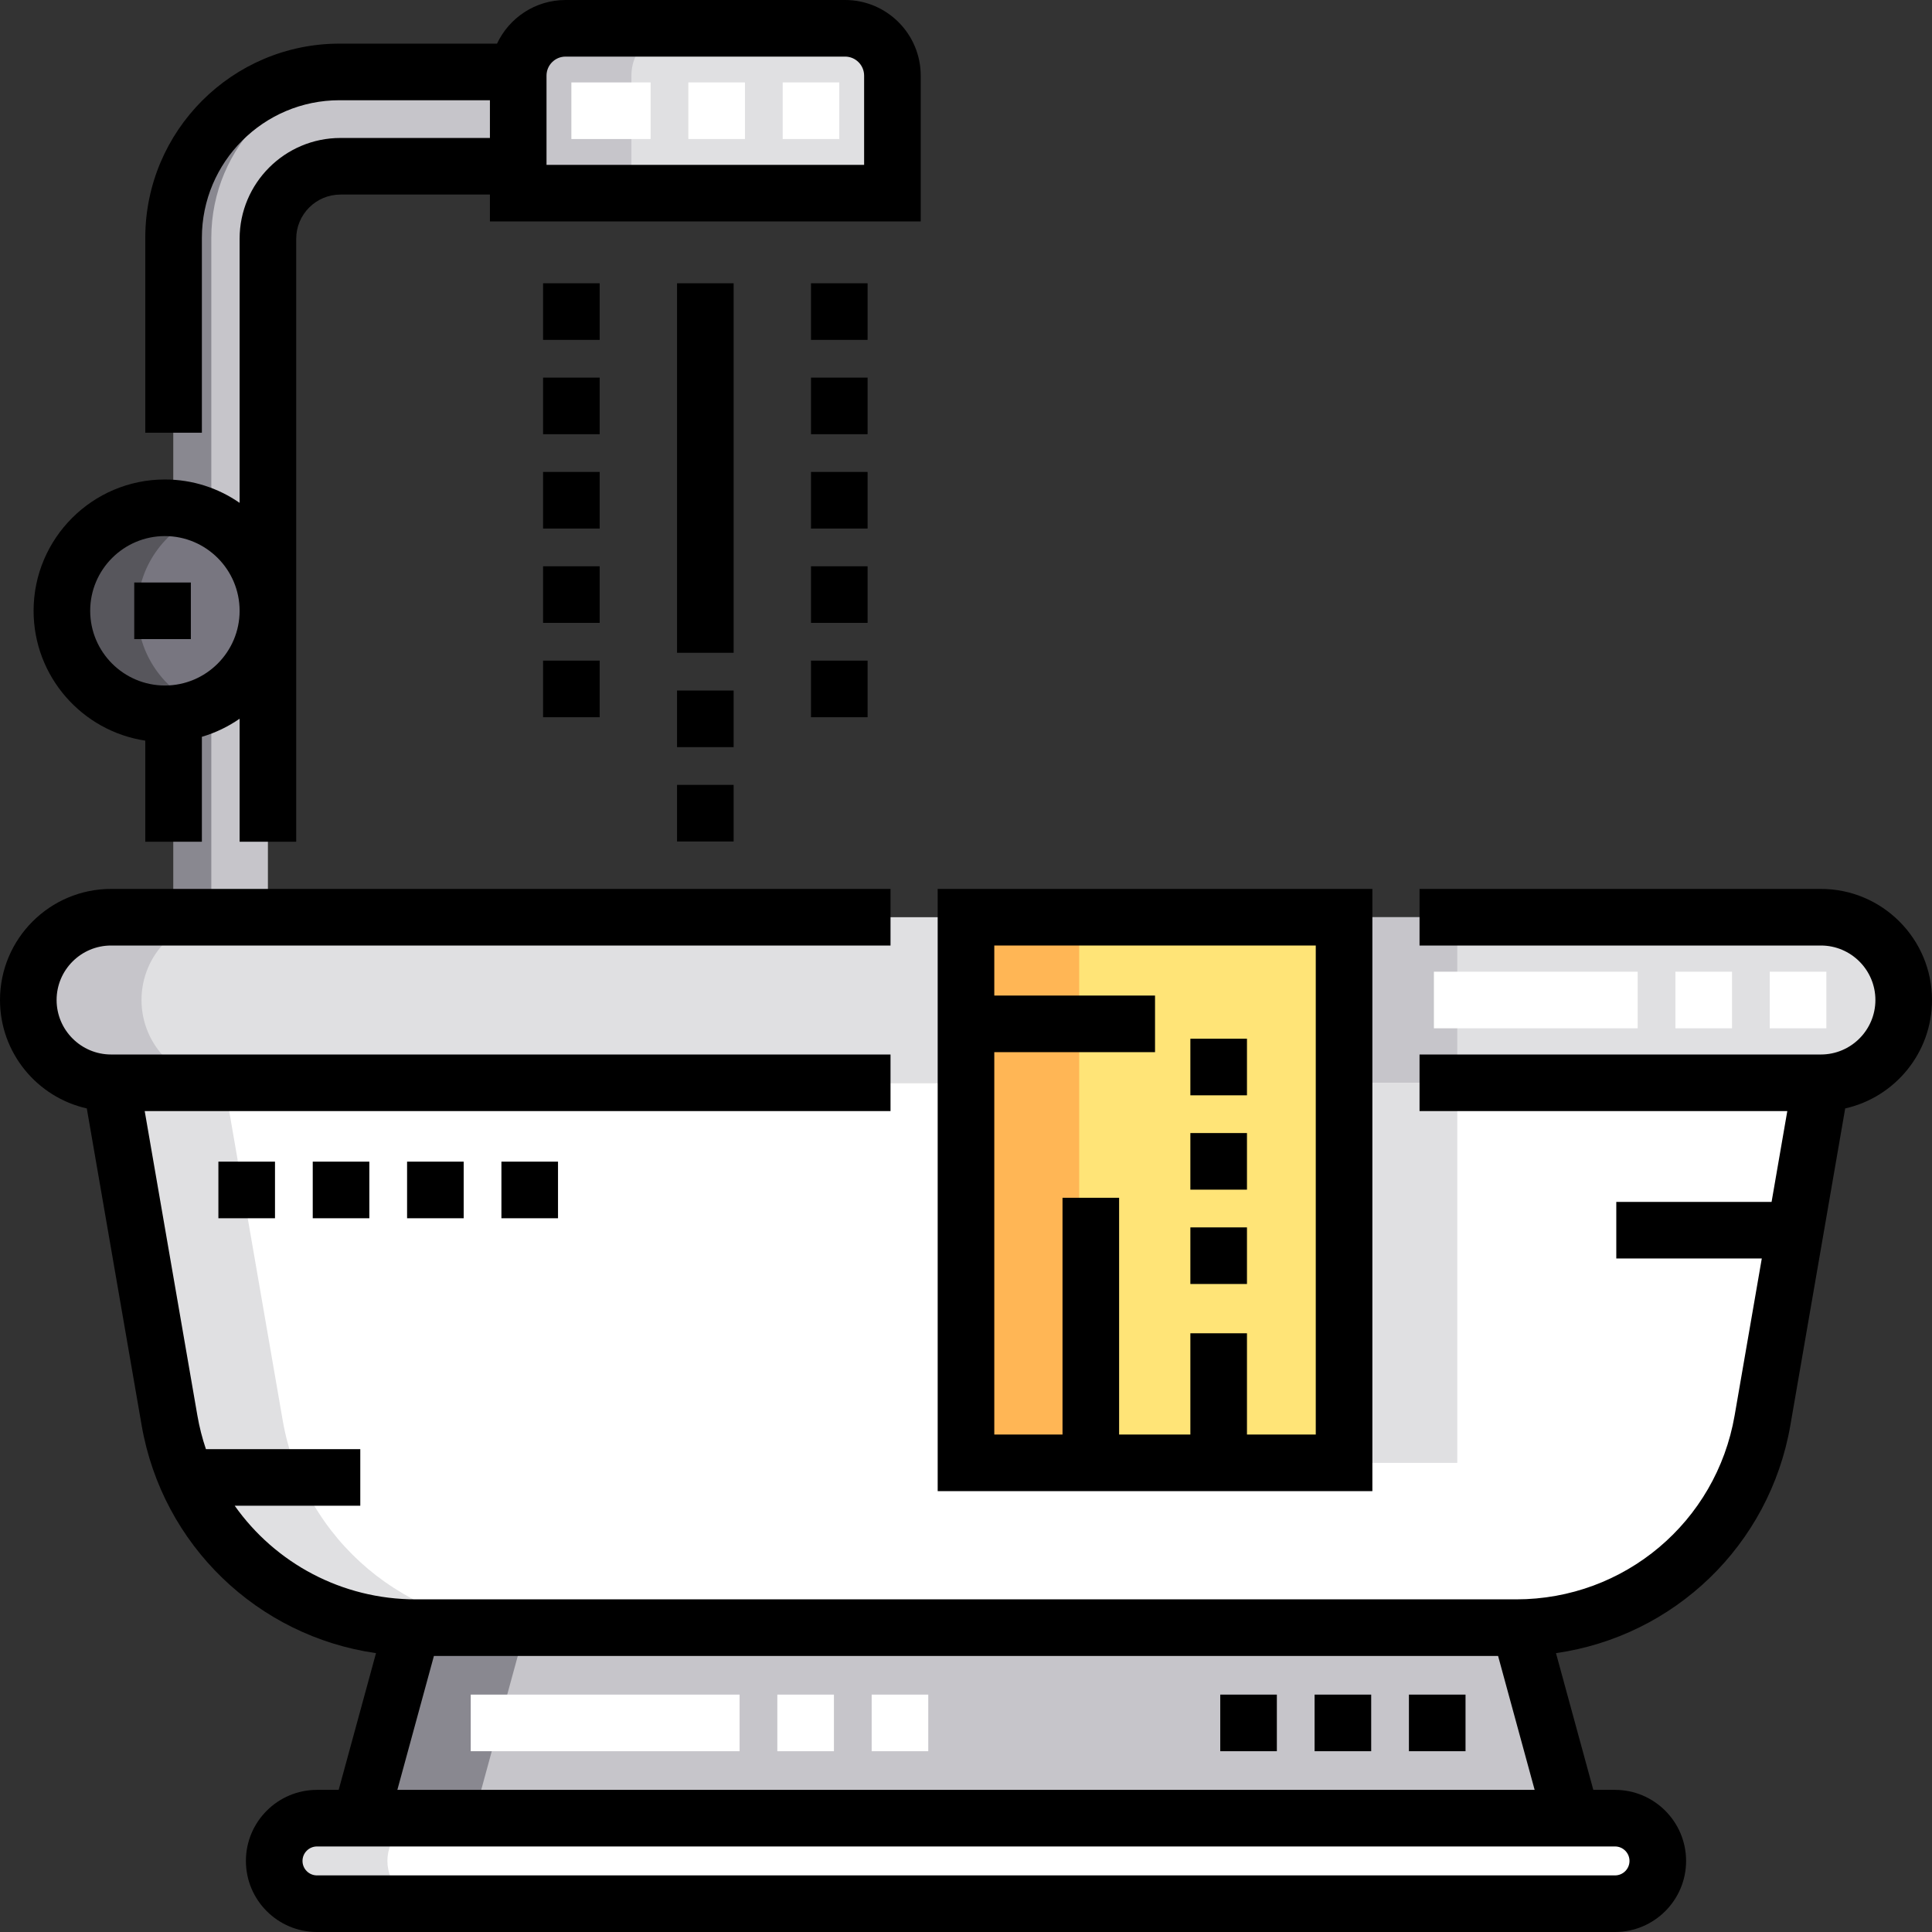 <?xml version="1.0" encoding="iso-8859-1"?>
<!-- Generator: Adobe Illustrator 19.0.0, SVG Export Plug-In . SVG Version: 6.00 Build 0)  -->
<svg version="1.1" id="Capa_1" xmlns="http://www.w3.org/2000/svg" xmlns:xlink="http://www.w3.org/1999/xlink" x="0px" y="0px"
	 viewBox="0 0 512 512" style="enable-background:new 0 0 512 512;" xml:space="preserve">
<rect x="0" y="0" width="512" height="512" fill="#333333" stroke="none"/>
<polygon style="fill:#C6C5CA;" points="416.52,481.833 95.48,481.833 109.266,431.345 402.734,431.345 "/>
<path style="fill:#FFFFFF;" d="M428,504.5H84c-6.259,0-11.333-5.074-11.333-11.333l0,0c0-6.259,5.074-11.333,11.333-11.333h344
	c6.259,0,11.333,5.074,11.333,11.333l0,0C439.333,499.426,434.259,504.5,428,504.5z"/>
<path style="fill:#E0E0E2;" d="M236.5,51.186h-99.167V20.042c0-6.927,5.615-12.542,12.542-12.542h74.083
	c6.927,0,12.542,5.615,12.542,12.542V51.186z"/>
<rect x="256" y="243.07" style="fill:#FFE477;" width="100.19" height="144.59"/>
<g>
	<path style="fill:#E0E0E2;" d="M482.56,243.072H356.192v43.88H482.56c12.117,0,21.94-9.823,21.94-21.94l0,0
		C504.5,252.895,494.677,243.072,482.56,243.072z"/>
	<path style="fill:#E0E0E2;" d="M255.997,243.072H29.44c-12.117,0-21.94,9.823-21.94,21.94l0,0c0,12.117,9.823,21.94,21.94,21.94
		h226.557L255.997,243.072L255.997,243.072z"/>
</g>
<path style="fill:#FFFFFF;" d="M356.192,286.952v100.715H255.997V286.952H29.44l15.476,89.437
	c5.496,31.76,33.051,54.957,65.283,54.957h291.603c32.232,0,59.787-23.197,65.283-54.957l15.476-89.437L356.192,286.952
	L356.192,286.952z"/>
<circle style="fill:#787680;" cx="43.701" cy="161.87" r="27.299"/>
<g>
	<path style="fill:#C6C5CA;" d="M46,189.061v54.011h25v-81.206C71,176.168,60,187.893,46,189.061z"/>
	<path style="fill:#C6C5CA;" d="M46,63.031v71.64c14,1.168,25,12.894,25,27.195V63.281c0-10.614,8.605-19.219,19.219-19.219h47.115
		v-25H89.969C65.685,19.063,46,38.748,46,63.031z"/>
</g>
<g>
	<path style="fill:#898890;" d="M71,182.979v-21.113c0,14.302-11,26.027-25,27.195v54.011h10v-54.011
		C61.669,188.588,66.846,186.384,71,182.979z"/>
	<path style="fill:#898890;" d="M56,134.671v-71.64c0-24.283,19.685-43.969,43.969-43.969h-10C65.685,19.063,46,38.748,46,63.031
		v71.64c14,1.168,25,12.894,25,27.195v-21.113C66.846,137.348,61.669,135.144,56,134.671z"/>
	<polygon style="fill:#898890;" points="109.266,431.345 95.48,481.833 125.48,481.833 139.266,431.345 	"/>
</g>
<path style="fill:#E0E0E2;" d="M102.667,493.167L102.667,493.167c0-6.259,5.074-11.333,11.333-11.333H84
	c-6.259,0-11.333,5.074-11.333,11.333l0,0c0,6.259,5.074,11.333,11.333,11.333h30C107.741,504.5,102.667,499.426,102.667,493.167z"
	/>
<path style="fill:#C6C5CA;" d="M179.875,7.5h-30c-6.927,0-12.542,5.615-12.542,12.542v31.144h30V20.042
	C167.333,13.115,172.948,7.5,179.875,7.5z"/>
<rect x="256" y="243.07" style="fill:#FFB655;" width="30" height="144.59"/>
<g>
	<rect x="356.19" y="243.07" style="fill:#C6C5CA;" width="30" height="43.88"/>
	<path style="fill:#C6C5CA;" d="M37.5,265.012c0-12.117,9.823-21.94,21.94-21.94h-30c-12.117,0-21.94,9.823-21.94,21.94
		s9.823,21.94,21.94,21.94h30C47.323,286.952,37.5,277.129,37.5,265.012z"/>
</g>
<g>
	<path style="fill:#E0E0E2;" d="M74.916,376.389L59.44,286.952h-30l15.476,89.437c5.496,31.76,33.051,54.957,65.283,54.957h30
		C107.966,431.345,80.411,408.149,74.916,376.389z"/>
	<rect x="356.19" y="286.95" style="fill:#E0E0E2;" width="30" height="100.72"/>
</g>
<path style="fill:#57565C;" d="M36.402,161.866c0-11.547,7.169-21.419,17.299-25.409c-3.097-1.22-6.47-1.89-10-1.89
	c-15.077,0-27.299,12.222-27.299,27.299s12.222,27.299,27.299,27.299c3.53,0,6.903-0.67,10-1.89
	C43.571,183.285,36.402,173.413,36.402,161.866z"/>
<rect x="373.38" y="449.09" width="15" height="15"/>
<rect x="348.38" y="449.09" width="15" height="15"/>
<rect x="323.38" y="449.09" width="15" height="15"/>
<rect x="315.46" y="275.27" width="15" height="15"/>
<rect x="315.46" y="325.27" width="15" height="15"/>
<rect x="315.46" y="300.27" width="15" height="15"/>
<rect x="57.877" y="307.85" width="15" height="15"/>
<rect x="132.88" y="307.85" width="15" height="15"/>
<rect x="82.88" y="307.85" width="15" height="15"/>
<rect x="107.88" y="307.85" width="15" height="15"/>
<rect x="143.92" y="75.07" width="15" height="15"/>
<rect x="143.92" y="175.07" width="15" height="15"/>
<rect x="143.92" y="150.07" width="15" height="15"/>
<rect x="143.92" y="100.07" width="15" height="15"/>
<rect x="143.92" y="125.07" width="15" height="15"/>
<rect x="179.42" y="183" width="15" height="15"/>
<rect x="179.42" y="208" width="15" height="15"/>
<rect x="179.42" y="75.07" width="15" height="97.93"/>
<rect x="214.92" y="150.07" width="15" height="15"/>
<rect x="214.92" y="175.07" width="15" height="15"/>
<rect x="214.92" y="75.07" width="15" height="15"/>
<rect x="214.92" y="100.07" width="15" height="15"/>
<rect x="214.92" y="125.07" width="15" height="15"/>
<g>
	<rect x="469" y="257.51" style="fill:#FFFFFF;" width="15" height="15"/>
	<rect x="444" y="257.51" style="fill:#FFFFFF;" width="15" height="15"/>
	<rect x="380" y="257.51" style="fill:#FFFFFF;" width="54" height="15"/>
	<rect x="206" y="449.09" style="fill:#FFFFFF;" width="15" height="15"/>
	<rect x="124.75" y="449.09" style="fill:#FFFFFF;" width="71.25" height="15"/>
	<rect x="231" y="449.09" style="fill:#FFFFFF;" width="15" height="15"/>
	<rect x="151.42" y="21.843" style="fill:#FFFFFF;" width="21" height="15"/>
	<rect x="182.42" y="21.843" style="fill:#FFFFFF;" width="15" height="15"/>
	<rect x="207.42" y="21.843" style="fill:#FFFFFF;" width="15" height="15"/>
</g>
<path d="M363.692,235.572H248.497v159.595h115.195V235.572z M348.692,380.167H330.46v-26.834h-15v26.834h-18.883v-62.743h-15v62.743
	h-18.08V278.833h42.598v-15h-42.598v-13.261h85.195L348.692,380.167L348.692,380.167z"/>
<path d="M512,265.012c0-16.233-13.207-29.439-29.44-29.439H376.192v15H482.56c7.962,0,14.44,6.478,14.44,14.439
	c0,7.963-6.478,14.44-14.44,14.44H376.192v15h97.459l-4.163,24.06h-41.154v15h38.559l-7.198,41.599
	c-4.887,28.239-29.234,48.735-57.893,48.735H110.198c-19.656,0-37.283-9.642-47.995-24.811H95.48v-15H54.572
	c-0.973-2.872-1.735-5.853-2.266-8.925l-13.957-80.658h197.647v-15H29.44c-7.962,0-14.44-6.478-14.44-14.44
	s6.478-14.439,14.44-14.439h206.557v-15H29.44C13.207,235.572,0,248.778,0,265.012c0,14.023,9.855,25.787,23.004,28.731
	l14.522,83.924c5.524,31.925,30.862,55.966,62.122,60.431l-9.895,36.235H84c-10.385,0-18.833,8.449-18.833,18.834S73.615,512,84,512
	h344c10.385,0,18.833-8.448,18.833-18.833s-8.449-18.834-18.833-18.834h-5.753l-9.895-36.235
	c31.26-4.465,56.598-28.506,62.122-60.431l14.522-83.924C502.145,290.799,512,279.035,512,265.012z M428,489.333
	c2.114,0,3.833,1.72,3.833,3.834c0,2.113-1.72,3.833-3.833,3.833H84c-2.114,0-3.833-1.72-3.833-3.833
	c0-2.114,1.72-3.834,3.833-3.834H428z M105.302,474.333l9.69-35.487h282.015l9.69,35.487H105.302z"/>
<path d="M38.5,196.277v26.796h15V195.26c3.61-1.061,6.978-2.693,10-4.79v32.602h15V63.281c0-6.462,5.257-11.719,11.719-11.719
	h39.615v7.123H244V20.042C244,8.991,235.009,0,223.958,0h-74.083c-8.022,0-14.958,4.738-18.158,11.563H89.969
	c-28.38,0-51.469,23.089-51.469,51.469v51.64h15v-51.64c0-20.109,16.36-36.469,36.469-36.469h39.865v10H90.219
	c-14.733,0-26.719,11.986-26.719,26.719v69.981c-5.624-3.905-12.449-6.195-19.799-6.195c-19.188,0-34.799,15.61-34.799,34.799
	C8.902,179.287,21.77,193.759,38.5,196.277z M149.875,15h74.083c2.78,0,5.042,2.262,5.042,5.042v23.644h-84.167V20.042
	C144.833,17.262,147.095,15,149.875,15z M43.701,142.067c10.917,0,19.799,8.882,19.799,19.799s-8.882,19.799-19.799,19.799
	s-19.799-8.882-19.799-19.799S32.784,142.067,43.701,142.067z"/>
<rect x="35.576" y="154.37" width="15" height="15"/>
<g>
</g>
<g>
</g>
<g>
</g>
<g>
</g>
<g>
</g>
<g>
</g>
<g>
</g>
<g>
</g>
<g>
</g>
<g>
</g>
<g>
</g>
<g>
</g>
<g>
</g>
<g>
</g>
<g>
</g>
</svg>
